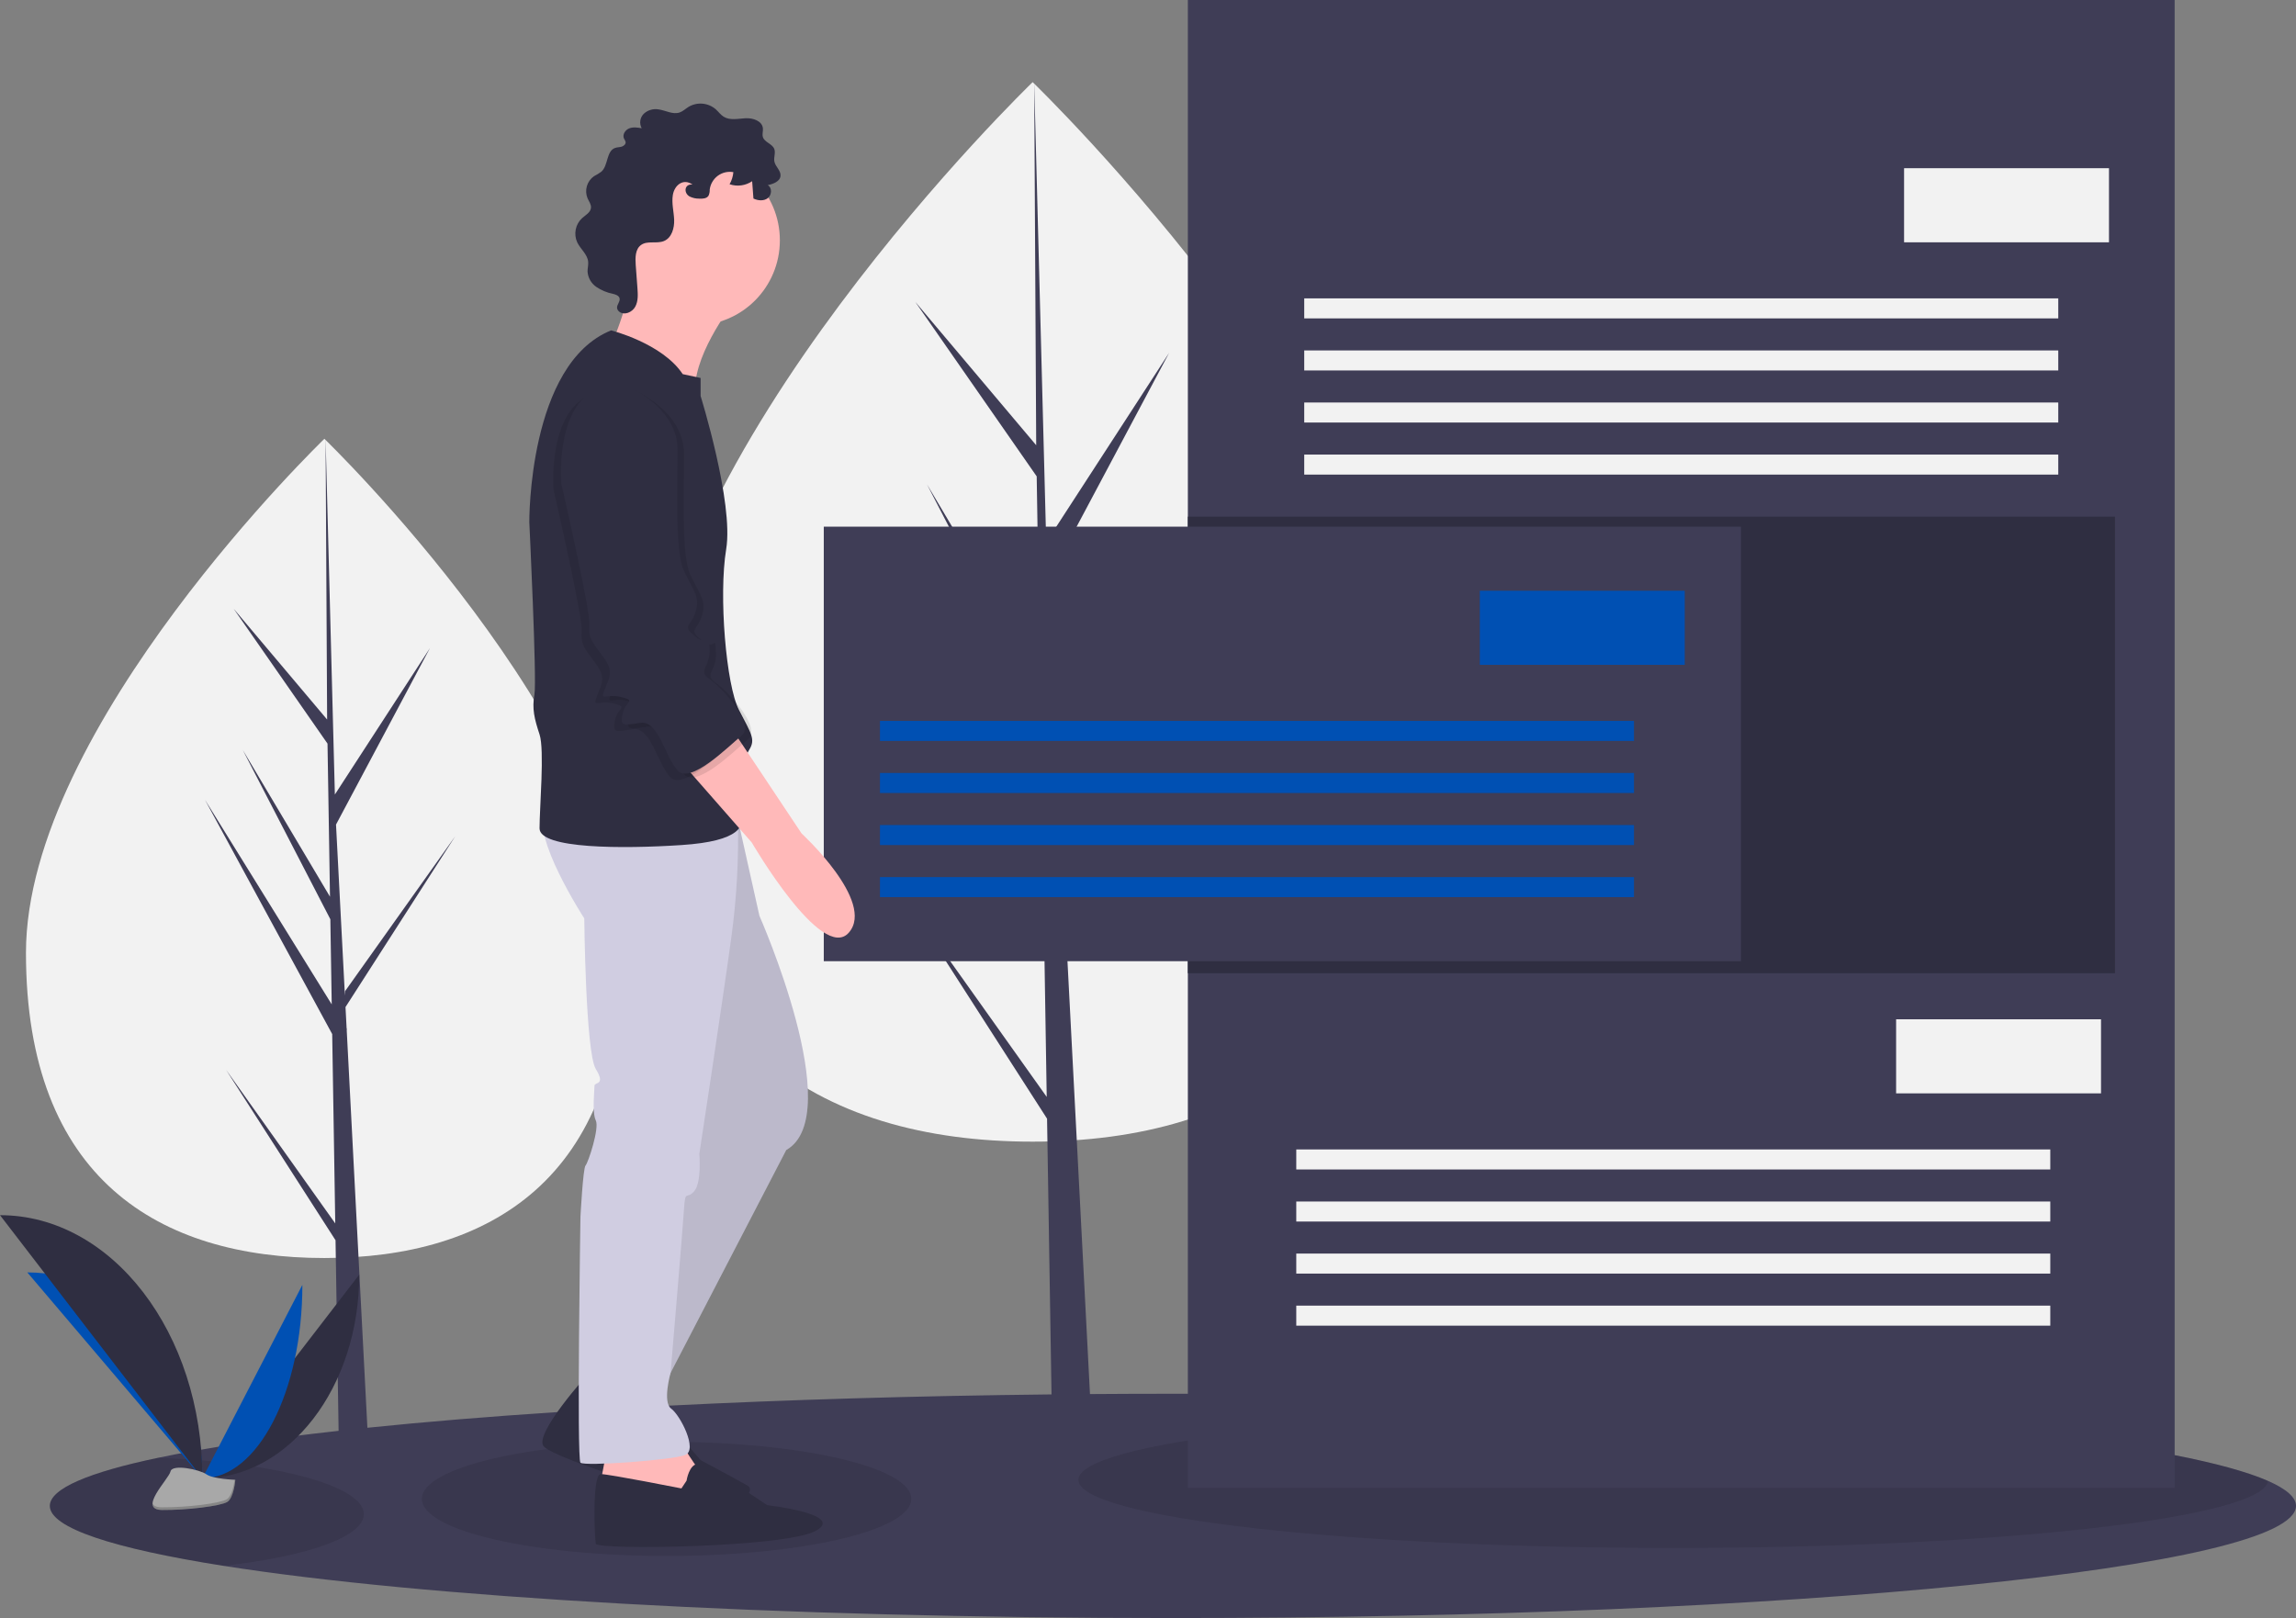 <svg width="166" height="117" viewBox="0 0 166 117" fill="none" xmlns="http://www.w3.org/2000/svg">
<rect x="0" y="0" width="166" height="117" fill="#808080" stroke="none"/>
<g clip-path="url(#clip0)">
<path d="M1.877 68.897C1.877 85.255 11.537 90.967 23.453 90.967C35.369 90.967 45.029 85.255 45.029 68.897C45.029 52.539 23.453 31.73 23.453 31.73C23.453 31.73 1.877 52.539 1.877 68.897Z" fill="#F2F2F2"/>
<path d="M24.239 88.465L24.018 74.774L14.822 57.838L23.984 72.627L23.884 66.471L17.546 54.218L23.858 64.842L23.679 53.771L16.892 44.016L23.651 52.03L23.54 31.73L24.241 58.604L24.183 57.495L31.084 46.863L24.294 59.624L24.937 71.988L24.956 71.66L32.911 60.471L24.98 72.819L25.061 74.365L25.075 74.389L25.069 74.516L26.7 105.886H24.52L24.259 89.682L16.348 77.364L24.239 88.465Z" fill="#3F3D56"/>
<path d="M46.755 54.009C46.755 75.165 59.249 82.552 74.66 82.552C90.072 82.552 102.565 75.165 102.565 54.009C102.565 32.853 74.66 5.939 74.66 5.939C74.66 5.939 46.755 32.853 46.755 54.009Z" fill="#F2F2F2"/>
<path d="M75.677 79.316L75.391 61.61L63.497 39.706L75.346 58.833L75.218 50.871L67.021 35.024L75.184 48.764V48.765L74.953 34.446L66.175 21.829L74.917 32.194L74.772 5.939L75.68 40.696L75.605 39.263L84.529 25.511L75.748 42.015L76.58 58.006L76.604 57.582L86.893 43.111L76.635 59.081L76.74 61.081L76.758 61.111L76.75 61.276L78.859 101.847H76.041L75.702 80.891L65.47 64.96L75.677 79.316Z" fill="#3F3D56"/>
<path d="M3.603 108.89C3.603 110.483 8.2 111.969 16.142 113.222C30.532 115.493 55.905 117 84.802 117C129.646 117 166 113.37 166 108.89C166 108.271 165.302 107.665 163.98 107.085C162.489 106.429 160.202 105.803 157.226 105.219C151.091 104.014 142.028 102.984 130.973 102.219C118.14 101.332 102.621 100.804 85.88 100.784C85.522 100.782 85.163 100.782 84.802 100.782C82.786 100.782 80.787 100.79 78.805 100.804C77.874 100.811 76.948 100.819 76.025 100.829C66.165 100.935 56.834 101.217 48.354 101.642C47.976 101.661 47.599 101.682 47.223 101.7C47.095 101.707 46.967 101.715 46.838 101.721C46.804 101.722 46.77 101.724 46.735 101.727C45.069 101.815 43.439 101.909 41.846 102.009C41.323 102.041 40.805 102.074 40.292 102.108C35.306 102.434 30.703 102.814 26.563 103.241C25.856 103.313 25.162 103.387 24.482 103.463C19.244 104.041 14.834 104.698 11.435 105.411C6.413 106.465 3.603 107.644 3.603 108.89Z" fill="#3F3D56"/>
<path opacity="0.1" d="M48.194 112.51C38.423 112.51 30.502 110.663 30.502 108.384C30.502 106.104 38.423 104.257 48.194 104.257C57.965 104.257 65.887 106.104 65.887 108.384C65.887 110.663 57.965 112.51 48.194 112.51Z" fill="black"/>
<path opacity="0.1" d="M3.604 108.89C3.604 110.483 8.201 111.969 16.143 113.222C22.148 112.562 26.305 111.136 26.305 109.486C26.305 107.43 19.865 105.726 11.437 105.411C6.414 106.465 3.604 107.644 3.604 108.89Z" fill="black"/>
<path opacity="0.1" d="M77.968 107.008C77.968 109.727 97.224 111.931 120.977 111.931C144.506 111.931 163.623 109.769 163.979 107.085C159.413 105.078 147.389 103.355 130.972 102.218C127.765 102.131 124.417 102.085 120.977 102.085C97.224 102.085 77.968 104.289 77.968 107.008Z" fill="black"/>
<path d="M85.882 0H157.227V107.587H85.882V0Z" fill="#3F3D56"/>
<path d="M85.88 37.359H152.91V70.373H85.88V37.359Z" fill="#2F2E41"/>
<path d="M59.559 38.083H125.869V69.504H59.559V38.083Z" fill="#3F3D56"/>
<path d="M106.99 42.716H121.806V48.074H106.99V42.716Z" fill="#0050B3"/>
<path d="M63.621 52.128H118.137V53.576H63.621V52.128Z" fill="#0050B3"/>
<path d="M63.621 55.893H118.137V57.341H63.621V55.893Z" fill="#0050B3"/>
<path d="M63.621 59.658H118.137V61.106H63.621V59.658Z" fill="#0050B3"/>
<path d="M63.621 63.423H118.137V64.871H63.621V63.423Z" fill="#0050B3"/>
<path d="M137.664 12.163H152.479V17.521H137.664V12.163Z" fill="#F2F2F2"/>
<path d="M94.296 21.575H148.812V23.023H94.296V21.575Z" fill="#F2F2F2"/>
<path d="M94.296 25.34H148.812V26.788H94.296V25.34Z" fill="#F2F2F2"/>
<path d="M94.296 29.105H148.812V30.553H94.296V29.105Z" fill="#F2F2F2"/>
<path d="M94.296 32.87H148.812V34.318H94.296V32.87Z" fill="#F2F2F2"/>
<path d="M137.088 73.704H151.903V79.061H137.088V73.704Z" fill="#F2F2F2"/>
<path d="M93.72 83.116H148.235V84.564H93.72V83.116Z" fill="#F2F2F2"/>
<path d="M93.72 86.881H148.235V88.329H93.72V86.881Z" fill="#F2F2F2"/>
<path d="M93.72 90.645H148.235V92.093H93.72V90.645Z" fill="#F2F2F2"/>
<path d="M93.72 94.41H148.235V95.858H93.72V94.41Z" fill="#F2F2F2"/>
<path d="M52.873 22.122C52.873 22.122 49.916 25.937 50.285 28.635C50.655 31.333 44.185 24.913 44.185 24.913C44.185 24.913 46.403 20.261 45.202 18.028C44 15.796 52.873 22.122 52.873 22.122Z" fill="#FFB9B9"/>
<path d="M42.521 99.347C42.521 99.347 38.639 103.626 39.286 104.557C39.933 105.487 51.301 109.023 52.595 108.837C53.889 108.651 54.536 107.72 54.074 107.441C53.612 107.162 50.654 105.58 50.654 105.58L48.159 102.696C48.159 102.696 46.31 101.673 46.31 101.114C46.31 100.556 42.521 99.347 42.521 99.347Z" fill="#2F2E41"/>
<path d="M49.083 104.092C49.083 104.092 50.562 106.511 50.839 106.604C51.116 106.697 49.453 110.046 49.453 110.046L45.571 108.837L43.445 107.069L43.907 104.65L49.083 104.092Z" fill="#FFB9B9"/>
<path d="M53.057 57.943L54.906 66.224C54.906 66.224 61.283 80.645 56.846 83.157L47.142 101.859L41.966 99.533L50.654 80.366L46.68 58.315L53.057 57.943Z" fill="#D0CDE1"/>
<path opacity="0.1" d="M53.057 57.943L54.906 66.224C54.906 66.224 61.283 80.645 56.846 83.157L47.142 101.859L41.966 99.533L50.654 80.366L46.68 58.315L53.057 57.943Z" fill="black"/>
<path d="M52.41 59.246H53.348C53.421 62.107 53.262 64.97 52.872 67.805C52.225 72.551 50.562 83.436 50.562 83.436C50.562 83.436 50.747 85.483 50.192 86.135C49.638 86.786 49.545 85.949 49.453 87.437C49.36 88.926 48.482 99.276 48.482 99.276C48.482 99.276 47.881 101.393 48.528 101.859C49.175 102.324 50.469 104.836 49.545 105.208C48.621 105.58 42.243 106.045 41.966 105.766C41.689 105.487 41.966 87.996 41.966 87.996C41.966 87.996 42.151 84.46 42.336 84.274C42.521 84.088 43.353 81.576 43.075 81.017C42.798 80.459 42.983 78.784 42.983 78.505C42.983 78.226 43.815 78.505 43.075 77.296C42.336 76.086 42.243 66.41 42.243 66.41C42.243 66.41 38.269 60.269 39.471 58.688L52.41 59.246Z" fill="#D0CDE1"/>
<path d="M50.284 23.518C46.915 23.518 44.184 20.769 44.184 17.377C44.184 13.986 46.915 11.236 50.284 11.236C53.653 11.236 56.384 13.986 56.384 17.377C56.384 20.769 53.653 23.518 50.284 23.518Z" fill="#FFB9B9"/>
<path d="M44.184 23.89C44.184 23.89 47.881 24.82 49.36 27.053L50.654 27.332V28.635C50.654 28.635 53.057 36.358 52.503 39.707C51.948 43.056 52.503 49.569 53.427 51.337C54.351 53.105 54.628 53.477 54.166 54.221C53.704 54.966 53.057 57.478 53.519 58.594C53.981 59.711 53.519 60.827 49.268 61.106C45.016 61.386 39.009 61.386 39.009 59.897C39.009 58.408 39.378 54.221 39.009 53.105C38.639 51.989 38.454 51.244 38.639 50.221C38.824 49.197 38.269 37.753 38.269 37.753C38.269 37.753 38.177 26.309 44.184 23.89Z" fill="#2F2E41"/>
<path d="M52.872 52.64L57.956 60.269C57.956 60.269 63.316 65.2 61.375 67.433C59.434 69.666 54.351 60.92 54.351 60.92L48.806 54.594L52.872 52.64Z" fill="#FFB9B9"/>
<path d="M49.637 107.069C49.637 107.069 49.822 105.859 50.469 105.859C51.116 105.859 55.46 108.837 55.46 108.837C55.46 108.837 61.19 109.488 58.972 110.698C56.754 111.907 43.167 112.093 43.075 111.628C42.983 111.163 42.798 106.575 43.445 106.589C44.092 106.604 49.267 107.627 49.267 107.627L49.637 107.069Z" fill="#2F2E41"/>
<path d="M49.851 14.205C50.068 14.312 50.307 14.367 50.548 14.363C50.798 14.378 51.095 14.362 51.228 14.149C51.291 14.009 51.32 13.856 51.313 13.702C51.339 13.505 51.404 13.315 51.506 13.144C51.607 12.973 51.741 12.825 51.901 12.707C52.061 12.59 52.242 12.507 52.435 12.462C52.627 12.418 52.827 12.413 53.022 12.448C52.995 12.756 52.902 13.054 52.749 13.322C53.02 13.414 53.307 13.442 53.59 13.404C53.873 13.366 54.143 13.263 54.38 13.103L54.474 14.356C54.805 14.516 55.23 14.549 55.519 14.321C55.808 14.092 55.832 13.557 55.505 13.388C55.908 13.303 56.403 13.121 56.432 12.707C56.459 12.329 56.061 12.052 55.987 11.68C55.927 11.377 56.093 11.047 55.976 10.761C55.822 10.386 55.265 10.29 55.153 9.899C55.096 9.701 55.178 9.488 55.158 9.282C55.107 8.743 54.434 8.519 53.897 8.55C53.36 8.58 52.773 8.724 52.317 8.437C52.096 8.298 51.941 8.075 51.747 7.9C51.478 7.668 51.144 7.527 50.791 7.496C50.439 7.465 50.085 7.546 49.781 7.728C49.565 7.863 49.376 8.051 49.135 8.133C48.642 8.301 48.128 7.983 47.613 7.91C47.424 7.877 47.231 7.888 47.047 7.942C46.863 7.995 46.694 8.09 46.552 8.219C46.414 8.352 46.324 8.528 46.295 8.718C46.267 8.909 46.301 9.103 46.394 9.272C46.092 9.221 45.771 9.171 45.486 9.285C45.201 9.399 44.983 9.742 45.115 10.021C45.164 10.094 45.203 10.174 45.23 10.258C45.257 10.42 45.102 10.558 44.945 10.605C44.789 10.651 44.619 10.643 44.465 10.699C43.832 10.932 43.984 11.952 43.485 12.409C43.314 12.535 43.133 12.646 42.945 12.742C42.697 12.915 42.516 13.168 42.431 13.459C42.347 13.751 42.364 14.062 42.481 14.342C42.581 14.565 42.748 14.777 42.728 15.021C42.7 15.363 42.336 15.55 42.081 15.777C41.848 15.993 41.689 16.277 41.626 16.59C41.563 16.902 41.599 17.227 41.73 17.517C41.965 18.01 42.473 18.383 42.525 18.927C42.547 19.164 42.477 19.4 42.48 19.637C42.495 19.857 42.559 20.07 42.667 20.261C42.776 20.452 42.925 20.617 43.105 20.741C43.467 20.988 43.875 21.159 44.304 21.244C44.505 21.292 44.746 21.368 44.795 21.571C44.852 21.811 44.586 22.03 44.614 22.276C44.631 22.382 44.69 22.478 44.777 22.541C45.137 22.825 45.708 22.582 45.928 22.178C46.149 21.774 46.12 21.285 46.086 20.825L45.962 19.154C45.923 18.635 45.927 18.017 46.348 17.714C46.813 17.378 47.491 17.65 48.018 17.423C48.566 17.187 48.763 16.495 48.741 15.895C48.718 15.295 48.548 14.694 48.646 14.101C48.768 13.367 49.416 12.874 50.071 13.349C49.496 13.271 49.396 13.935 49.851 14.205Z" fill="#2F2E41"/>
<path opacity="0.1" d="M44.739 28.356C44.739 28.356 48.435 29.845 48.435 33.008C48.435 36.172 48.251 40.358 48.898 41.754C49.544 43.15 50.099 43.615 49.729 44.731C49.36 45.848 48.713 45.662 49.729 46.499C50.746 47.337 50.654 45.941 50.746 47.337C50.839 48.732 49.822 48.918 50.746 49.569C51.67 50.221 54.073 52.826 53.057 53.663C52.04 54.501 49.36 57.199 48.435 56.175C47.511 55.152 47.049 52.547 45.755 52.733C44.461 52.919 44.276 53.012 44.461 52.082C44.646 51.151 45.478 51.151 44.369 50.872C43.26 50.593 42.798 51.244 43.167 50.314C43.537 49.383 43.814 49.011 43.075 47.988C42.335 46.964 41.966 46.685 42.058 45.662C42.151 44.638 40.025 35.427 40.025 35.427C40.025 35.427 39.378 27.612 44.739 28.356Z" fill="black"/>
<path opacity="0.1" d="M45.755 28.17C45.755 28.17 49.452 29.659 49.452 32.822C49.452 35.985 49.267 40.172 49.914 41.568C50.561 42.964 51.116 43.429 50.746 44.545C50.376 45.662 49.729 45.476 50.746 46.313C51.763 47.15 51.67 45.755 51.763 47.15C51.855 48.546 50.838 48.732 51.763 49.383C52.687 50.035 55.09 52.64 54.073 53.477C53.057 54.315 50.376 57.013 49.452 55.989C48.528 54.966 48.066 52.361 46.772 52.547C45.478 52.733 45.293 52.826 45.478 51.895C45.663 50.965 46.494 50.965 45.385 50.686C44.276 50.407 43.814 51.058 44.184 50.128C44.553 49.197 44.831 48.825 44.091 47.802C43.352 46.778 42.982 46.499 43.075 45.476C43.167 44.452 41.041 35.241 41.041 35.241C41.041 35.241 40.394 27.426 45.755 28.17Z" fill="black"/>
<path d="M45.293 27.891C45.293 27.891 48.99 29.38 48.99 32.543C48.99 35.706 48.805 39.893 49.452 41.289C50.099 42.684 50.654 43.15 50.284 44.266C49.914 45.383 49.267 45.197 50.284 46.034C51.301 46.871 51.208 45.476 51.301 46.871C51.393 48.267 50.377 48.453 51.301 49.104C52.225 49.756 54.628 52.361 53.611 53.198C52.595 54.035 49.914 56.734 48.99 55.71C48.066 54.687 47.604 52.082 46.31 52.268C45.016 52.454 44.831 52.547 45.016 51.616C45.201 50.686 46.032 50.686 44.923 50.407C43.814 50.128 43.352 50.779 43.722 49.849C44.092 48.918 44.369 48.546 43.63 47.523C42.89 46.499 42.52 46.22 42.613 45.197C42.705 44.173 40.58 34.962 40.58 34.962C40.58 34.962 39.932 27.147 45.293 27.891Z" fill="#2F2E41"/>
<path d="M25.972 92.171C25.972 100.312 20.899 106.899 14.63 106.899L25.972 92.171Z" fill="#2F2E41"/>
<path d="M14.631 106.899C14.631 98.667 8.97 92.006 1.974 92.006L14.631 106.899Z" fill="#0050B3"/>
<path d="M21.862 92.909C21.862 100.642 18.627 106.899 14.63 106.899L21.862 92.909Z" fill="#0050B3"/>
<path d="M14.631 106.899C14.631 96.381 8.088 87.869 0.001 87.869L14.631 106.899Z" fill="#2F2E41"/>
<path d="M17.015 107.003C17.015 107.003 15.406 106.953 14.921 106.605C14.437 106.258 12.447 105.843 12.327 106.4C12.207 106.957 9.91 109.172 11.726 109.187C13.542 109.201 15.945 108.902 16.429 108.605C16.913 108.309 17.015 107.003 17.015 107.003Z" fill="#A8A8A8"/>
<path opacity="0.2" d="M11.693 108.993C13.509 109.007 15.913 108.708 16.396 108.411C16.765 108.185 16.912 107.375 16.961 107C16.995 107.002 17.015 107.003 17.015 107.003C17.015 107.003 16.913 108.309 16.429 108.605C15.945 108.902 13.542 109.201 11.726 109.187C11.201 109.182 11.02 108.995 11.03 108.717C11.103 108.885 11.303 108.989 11.693 108.993Z" fill="black"/>
</g>
<defs>
<clipPath id="clip0">
<rect width="166" height="117" fill="white" transform="matrix(-1 0 0 1 166 0)"/>
</clipPath>
</defs>
</svg>
